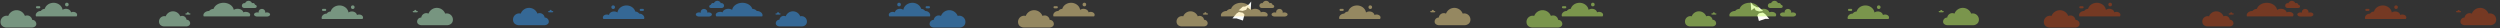<svg id="레이어_1" data-name="레이어 1" xmlns="http://www.w3.org/2000/svg" viewBox="0 0 9365.3 105.93"><rect x="0" y="0" width="9365.3" height="105.93" fill="#333333" stroke="none"/><defs><style>.cls-1{fill:#f7fbfe;}.cls-2{fill:#f9f6f4;}.cls-3{fill:#fffcfa;}.cls-4{opacity:0.6;}.cls-5,.cls-7{fill:#bfffd2;}.cls-10,.cls-13,.cls-15,.cls-5,.cls-6,.cls-8{opacity:0.8;}.cls-8,.cls-9{fill:#ffe291;}.cls-10,.cls-11{fill:#c7ff66;}.cls-12{opacity:0.4;}.cls-13,.cls-14{fill:#f40;}.cls-15,.cls-16{fill:#36a1ff;}</style></defs><title>cloud</title><polygon class="cls-1" points="4656.03 24.76 4639.98 38.81 4655.03 40.82 4668.07 36.81 4673.09 27.78 4685.13 36.81 4686.14 23.77 4687.15 5.71 4678.11 16.74 4664.06 24.77 4656.03 24.76"/><polygon class="cls-1" points="4631.95 50.85 4616.89 68.9 4631.94 68.91 4656.02 76.94 4662.05 54.87 4656.03 47.84 4640.98 44.83 4631.95 50.85"/><polygon class="cls-2" points="6589.06 27.16 6604.9 41.01 6590.06 42.99 6577.19 39.03 6572.24 30.13 6560.37 39.04 6559.37 26.17 6558.38 8.36 6567.29 19.25 6581.15 27.16 6589.06 27.16"/><polygon class="cls-3" points="6612.82 52.88 6627.67 70.69 6612.82 70.69 6589.07 78.61 6583.13 56.84 6589.07 49.92 6603.91 46.94 6612.82 52.88"/><g class="cls-4"><path class="cls-5" d="M136.08,89.82a15.36,15.36,0,0,0-15.36-15.36h-.17a19.15,19.15,0,0,0-27.13-14.8,33.5,33.5,0,0,0-62.56,0A23,23,0,0,0,1.94,82C1.94,92.41,7.61,99.19,17,102.1h0a23.1,23.1,0,0,0,6.79,1H58.94c.68,0,1.35.07,2,.07s1.36,0,2-.07h55.19c.44,0,.89.07,1.34.07s.9,0,1.34-.07h.1C128.79,102.39,136.08,97.82,136.08,89.82Z"/><g class="cls-6"><path class="cls-7" d="M134.89,61.32H286.77a9.1,9.1,0,0,0,2.16-5.75c0-6.12-6.65-11.08-14.84-11.08a18.51,18.51,0,0,0-8,1.75C264.91,38.76,256.92,33,247.22,33a21.83,21.83,0,0,0-12.73,3.91C232.25,22,218,10.49,200.64,10.49c-15.87,0-29.2,9.65-33,22.73a21.19,21.19,0,0,0-3.11.4,17.89,17.89,0,0,0-11.57,7.5,20.84,20.84,0,0,0-6.6,1C137.45,45,132.1,53,134.36,60A11.57,11.57,0,0,0,134.89,61.32Z"/><circle class="cls-7" cx="250.47" cy="16.99" r="6.83"/><path class="cls-7" d="M151,27.15a4,4,0,0,0-4-4l-.11,0h-7.77l-.12,0-.11,0h-.12a4,4,0,0,0,0,8v0h8.35A4,4,0,0,0,151,27.15Z"/></g><g class="cls-6"><path class="cls-7" d="M1205.94,71.27h151.88a9.1,9.1,0,0,0,2.16-5.75c0-6.12-6.64-11.08-14.84-11.08a18.51,18.51,0,0,0-8,1.75c-1.22-7.48-9.21-13.25-18.91-13.25a21.9,21.9,0,0,0-12.73,3.9c-2.24-14.9-16.54-26.4-33.85-26.4-15.86,0-29.2,9.65-33,22.73a19.92,19.92,0,0,0-3.11.4,17.88,17.88,0,0,0-11.57,7.5,20.84,20.84,0,0,0-6.6,1C1208.5,55,1203.15,63,1205.41,70A11.57,11.57,0,0,0,1205.94,71.27Z"/><circle class="cls-7" cx="1321.52" cy="26.94" r="6.83"/><path class="cls-7" d="M1222.08,37.1a4,4,0,0,0-4-4h-8.23v0a4,4,0,0,0,0,7.95v0h8.35A4,4,0,0,0,1222.08,37.1Z"/></g><g class="cls-6"><path class="cls-7" d="M1562.55,81.11a15.36,15.36,0,0,1,15.35-15.36h.18A19.16,19.16,0,0,1,1605.2,51a33.5,33.5,0,0,1,62.56,0,23.52,23.52,0,0,1,5.86-.75,23.07,23.07,0,0,1,23.07,23.08c0,10.37-5.67,17.15-15.09,20.06h0a23.12,23.12,0,0,1-6.8,1h-35.1c-.68,0-1.36.07-2,.07s-1.37,0-2-.07h-55.19c-.45,0-.89.07-1.34.07s-.9,0-1.34-.07h-.1C1569.83,93.68,1562.55,89.11,1562.55,81.11Z"/><path class="cls-7" d="M1546,43.63c0-1.36,1.71-2.47,3.82-2.47a5.25,5.25,0,0,1,2.08.41,3.93,3.93,0,1,1,7.8-.84,3.36,3.36,0,0,1-.08.71,5.55,5.55,0,0,1,1.73-.28c2.11,0,3.82,1.11,3.82,2.47s-1.54,2.34-3.5,2.45h-12.27C1547.47,45.94,1546,44.91,1546,43.63Z"/></g><g class="cls-6"><path class="cls-7" d="M763.13,61.32H934.79a8.49,8.49,0,0,0,2.44-5.75c0-6.12-7.51-11.08-16.76-11.08a23.26,23.26,0,0,0-9,1.75C910.08,38.76,901.05,33,890.1,33a26.94,26.94,0,0,0-14.39,3.91C873.17,22,857,10.49,837.45,10.49c-17.93,0-33,9.65-37.35,22.73a26.91,26.91,0,0,0-3.52.4c-5.83,1.07-10.54,3.94-13.08,7.5a26.32,26.32,0,0,0-7.45,1C766,45,760,53,762.54,60A10.28,10.28,0,0,0,763.13,61.32Z"/><path class="cls-7" d="M712.32,87.33A13.36,13.36,0,0,0,699,74h-.15A16.65,16.65,0,0,0,675.22,61.1a29.14,29.14,0,0,0-54.42,0,20.29,20.29,0,0,0-5.09-.65,20.08,20.08,0,0,0-20.07,20.07c0,9,4.94,14.92,13.13,17.45h0a20.22,20.22,0,0,0,5.91.89h30.53c.59,0,1.18,0,1.78,0s1.18,0,1.77,0h48c.38,0,.77,0,1.16,0s.78,0,1.16,0h.09C706,98.26,712.32,94.28,712.32,87.33Z"/><path class="cls-7" d="M961.71,24.42a6.35,6.35,0,0,0-6.35-6.35h-.07A7.93,7.93,0,0,0,944.07,12a13.86,13.86,0,0,0-25.89,0,9.55,9.55,0,0,0-12,9.23c0,4.3,2.34,7.1,6.24,8.3h0a9.28,9.28,0,0,0,2.81.43H929.8l.84,0,.85,0h22.83l.56,0,.55,0h0C958.7,29.62,961.71,27.73,961.71,24.42Z"/><path class="cls-7" d="M713.55,52.34c0-1.36-1.71-2.46-3.82-2.46a5.43,5.43,0,0,0-2.08.4,3.93,3.93,0,1,0-7.8-.84,3.36,3.36,0,0,0,.08.71,5.55,5.55,0,0,0-1.73-.27c-2.11,0-3.82,1.1-3.82,2.46s1.54,2.34,3.5,2.45h12.27C712.06,54.65,713.55,53.62,713.55,52.34Z"/><path class="cls-7" d="M1011.76,54.24c0-4.27-5.36-7.73-12-7.73a16.78,16.78,0,0,0-6.53,1.27,11,11,0,0,0,.34-2.64c0-6.48-5.54-11.74-12.37-11.74s-12.37,5.26-12.37,11.74a11.06,11.06,0,0,0,.24,2.24,17.1,17.1,0,0,0-5.39-.87c-6.61,0-12,3.46-12,7.73,0,4,4.82,7.32,10.93,7.67v0h.3c.25,0,.48,0,.73,0s.48,0,.73,0h34.62c.24,0,.48,0,.73,0s.48,0,.73,0h.58v0C1007.09,61.46,1011.76,58.22,1011.76,54.24Z"/></g></g><g class="cls-4"><path class="cls-8" d="M3947.81,89.82a15.36,15.36,0,0,0-15.36-15.36h-.17a19.15,19.15,0,0,0-27.13-14.8,33.5,33.5,0,0,0-62.56,0A23,23,0,0,0,3813.67,82c0,10.37,5.67,17.15,15.09,20.06h0a23.12,23.12,0,0,0,6.8,1h35.1c.68,0,1.35.07,2,.07s1.36,0,2-.07h55.19c.44,0,.89.07,1.34.07s.9,0,1.34-.07h.1C3940.52,102.39,3947.81,97.82,3947.81,89.82Z"/><g class="cls-6"><path class="cls-9" d="M3946.62,61.32H4098.5a9.1,9.1,0,0,0,2.16-5.75c0-6.12-6.65-11.08-14.84-11.08a18.51,18.51,0,0,0-8,1.75C4076.64,38.76,4068.65,33,4059,33a21.83,21.83,0,0,0-12.73,3.91C4044,22,4029.68,10.49,4012.37,10.49c-15.87,0-29.2,9.65-33,22.73a21.19,21.19,0,0,0-3.11.4,17.89,17.89,0,0,0-11.57,7.5,20.84,20.84,0,0,0-6.6,1C3949.18,45,3943.83,53,3946.09,60A11.57,11.57,0,0,0,3946.62,61.32Z"/><circle class="cls-9" cx="4062.2" cy="16.99" r="6.83"/><path class="cls-9" d="M3962.76,27.15a4,4,0,0,0-4-4l-.11,0h-7.77l-.12,0-.11,0h-.12a4,4,0,0,0,0,8v0h8.35A4,4,0,0,0,3962.76,27.15Z"/></g><g class="cls-6"><path class="cls-9" d="M5017.67,71.27h151.88a9.1,9.1,0,0,0,2.16-5.75c0-6.12-6.64-11.08-14.84-11.08a18.51,18.51,0,0,0-8,1.75c-1.22-7.48-9.21-13.25-18.91-13.25a21.9,21.9,0,0,0-12.73,3.9c-2.24-14.9-16.54-26.4-33.85-26.4-15.86,0-29.2,9.65-33.05,22.73a19.92,19.92,0,0,0-3.11.4,17.88,17.88,0,0,0-11.57,7.5,20.84,20.84,0,0,0-6.6,1C5020.23,55,5014.88,63,5017.14,70A11.57,11.57,0,0,0,5017.67,71.27Z"/><circle class="cls-9" cx="5133.25" cy="26.94" r="6.83"/><path class="cls-9" d="M5033.81,37.1a4,4,0,0,0-4-4h-8.23v0a4,4,0,0,0,0,7.95v0h8.35A4,4,0,0,0,5033.81,37.1Z"/></g><g class="cls-6"><path class="cls-9" d="M5374.28,81.11a15.36,15.36,0,0,1,15.35-15.36h.18A19.16,19.16,0,0,1,5416.93,51a33.5,33.5,0,0,1,62.56,0,23.59,23.59,0,0,1,5.86-.75,23.07,23.07,0,0,1,23.07,23.08c0,10.37-5.67,17.15-15.09,20.06h0a23.12,23.12,0,0,1-6.8,1h-35.1c-.68,0-1.36.07-2,.07s-1.37,0-2-.07h-55.19c-.45,0-.89.07-1.34.07s-.9,0-1.34-.07h-.1C5381.56,93.68,5374.28,89.11,5374.28,81.11Z"/><path class="cls-9" d="M5357.71,43.63c0-1.36,1.71-2.47,3.82-2.47a5.25,5.25,0,0,1,2.08.41,3.93,3.93,0,1,1,7.8-.84,3.36,3.36,0,0,1-.08.71,5.55,5.55,0,0,1,1.73-.28c2.11,0,3.82,1.11,3.82,2.47s-1.54,2.34-3.5,2.45h-12.27C5359.2,45.94,5357.71,44.91,5357.71,43.63Z"/></g><g class="cls-6"><path class="cls-9" d="M4574.87,61.32h171.65a8.49,8.49,0,0,0,2.44-5.75c0-6.12-7.5-11.08-16.76-11.08a23.26,23.26,0,0,0-9,1.75c-1.38-7.48-10.41-13.25-21.36-13.25a27,27,0,0,0-14.39,3.91c-2.54-14.91-18.7-26.41-38.26-26.41-17.93,0-33,9.65-37.35,22.73a26.91,26.91,0,0,0-3.52.4c-5.83,1.07-10.54,3.94-13.08,7.5a26.32,26.32,0,0,0-7.45,1C4577.76,45,4571.71,53,4574.27,60A9.1,9.1,0,0,0,4574.87,61.32Z"/><path class="cls-9" d="M4524.05,87.33A13.36,13.36,0,0,0,4510.69,74h-.15A16.65,16.65,0,0,0,4487,61.1a29.14,29.14,0,0,0-54.42,0,20.29,20.29,0,0,0-5.09-.65,20.08,20.08,0,0,0-20.07,20.07c0,9,4.94,14.92,13.13,17.45h0a20.22,20.22,0,0,0,5.91.89H4457c.59,0,1.18,0,1.78,0s1.18,0,1.77,0h48c.38,0,.77,0,1.16,0s.78,0,1.16,0h.09C4517.71,98.26,4524.05,94.28,4524.05,87.33Z"/><path class="cls-9" d="M4773.44,24.42a6.35,6.35,0,0,0-6.35-6.35H4767A7.93,7.93,0,0,0,4755.8,12a13.86,13.86,0,0,0-25.89,0,9.55,9.55,0,0,0-12,9.23c0,4.3,2.34,7.1,6.24,8.3h0a9.28,9.28,0,0,0,2.81.43h14.52l.84,0,.85,0h22.83l.56,0,.55,0h0C4770.43,29.62,4773.44,27.73,4773.44,24.42Z"/><path class="cls-9" d="M4525.28,52.34c0-1.36-1.71-2.46-3.82-2.46a5.43,5.43,0,0,0-2.08.4,3.93,3.93,0,1,0-7.8-.84,3.36,3.36,0,0,0,.08.71,5.54,5.54,0,0,0-1.72-.27c-2.11,0-3.83,1.1-3.83,2.46s1.54,2.34,3.5,2.45h12.27C4523.79,54.65,4525.28,53.62,4525.28,52.34Z"/><path class="cls-9" d="M4823.49,54.24c0-4.27-5.36-7.73-12-7.73a16.78,16.78,0,0,0-6.53,1.27,11,11,0,0,0,.34-2.64c0-6.48-5.53-11.74-12.37-11.74s-12.37,5.26-12.37,11.74a11.06,11.06,0,0,0,.24,2.24,17.1,17.1,0,0,0-5.39-.87c-6.61,0-12,3.46-12,7.73,0,4,4.82,7.32,10.93,7.67v0h.3c.25,0,.48,0,.73,0s.48,0,.73,0h34.62c.24,0,.48,0,.73,0s.48,0,.73,0h.58v0C4818.82,61.46,4823.49,58.22,4823.49,54.24Z"/></g></g><g class="cls-4"><path class="cls-10" d="M5852.58,89.82a15.36,15.36,0,0,0-15.35-15.36h-.18a19.14,19.14,0,0,0-27.12-14.8,33.5,33.5,0,0,0-62.56,0A23.06,23.06,0,0,0,5718.44,82c0,10.37,5.67,17.15,15.09,20.06h0a23.12,23.12,0,0,0,6.8,1h35.1c.68,0,1.36.07,2,.07s1.37,0,2-.07h55.2c.44,0,.88.07,1.33.07s.9,0,1.34-.07h.1C5845.3,102.39,5852.58,97.82,5852.58,89.82Z"/><g class="cls-6"><path class="cls-11" d="M5851.39,61.32h151.88a9,9,0,0,0,2.16-5.75c0-6.12-6.64-11.08-14.83-11.08a18.52,18.52,0,0,0-8,1.75c-1.22-7.48-9.21-13.25-18.9-13.25A21.86,21.86,0,0,0,5951,36.9c-2.24-14.91-16.53-26.41-33.85-26.41-15.86,0-29.2,9.65-33,22.73a20.85,20.85,0,0,0-3.11.4,17.91,17.91,0,0,0-11.58,7.5,20.78,20.78,0,0,0-6.59,1C5854,45,5848.6,53,5850.86,60A11.57,11.57,0,0,0,5851.39,61.32Z"/><circle class="cls-11" cx="5966.98" cy="16.99" r="6.83"/><path class="cls-11" d="M5867.54,27.15a4,4,0,0,0-4-4l-.12,0h-7.76l-.12,0-.12,0h-.12a4,4,0,0,0,0,8v0h8.35A4,4,0,0,0,5867.54,27.15Z"/></g><g class="cls-6"><path class="cls-11" d="M6922.44,71.27h151.88a9,9,0,0,0,2.16-5.75c0-6.12-6.64-11.08-14.83-11.08a18.52,18.52,0,0,0-8,1.75c-1.22-7.48-9.21-13.25-18.9-13.25a21.93,21.93,0,0,0-12.74,3.9c-2.24-14.9-16.53-26.4-33.85-26.4-15.86,0-29.2,9.65-33,22.73a19.92,19.92,0,0,0-3.11.4,17.88,17.88,0,0,0-11.58,7.5,20.78,20.78,0,0,0-6.59,1C6925,55,6919.65,63,6921.91,70A11.57,11.57,0,0,0,6922.44,71.27Z"/><circle class="cls-11" cx="7038.03" cy="26.94" r="6.83"/><path class="cls-11" d="M6938.59,37.1a4,4,0,0,0-4-4h-8.24v0a4,4,0,0,0,0,7.95v0h8.35A4,4,0,0,0,6938.59,37.1Z"/></g><g class="cls-6"><path class="cls-11" d="M7279.05,81.11a15.36,15.36,0,0,1,15.36-15.36h.17A19.17,19.17,0,0,1,7321.71,51a33.5,33.5,0,0,1,62.56,0,23.51,23.51,0,0,1,5.85-.75,23.07,23.07,0,0,1,23.07,23.08c0,10.37-5.67,17.15-15.09,20.06h0a23.1,23.1,0,0,1-6.79,1h-35.11c-.67,0-1.35.07-2,.07s-1.36,0-2-.07h-55.19c-.44,0-.89.07-1.34.07s-.89,0-1.34-.07h-.1C7286.34,93.68,7279.05,89.11,7279.05,81.11Z"/><path class="cls-11" d="M7262.48,43.63c0-1.36,1.71-2.47,3.82-2.47a5.3,5.3,0,0,1,2.09.41,3.34,3.34,0,0,1-.11-.84,4,4,0,0,1,7.9,0,3.35,3.35,0,0,1-.07.71,5.54,5.54,0,0,1,1.72-.28c2.11,0,3.82,1.11,3.82,2.47s-1.54,2.34-3.49,2.45h-12.27C7264,45.94,7262.48,44.91,7262.48,43.63Z"/></g><g class="cls-6"><path class="cls-11" d="M6479.64,61.32h171.65a8.45,8.45,0,0,0,2.44-5.75c0-6.12-7.5-11.08-16.76-11.08a23.21,23.21,0,0,0-9,1.75C6626.59,38.76,6617.56,33,6606.6,33a27,27,0,0,0-14.39,3.91C6589.68,22,6573.52,10.49,6554,10.49c-17.93,0-33,9.65-37.35,22.73a26.77,26.77,0,0,0-3.51.4c-5.83,1.07-10.54,3.94-13.08,7.5a26.38,26.38,0,0,0-7.46,1C6482.53,45,6476.48,53,6479,60A10.33,10.33,0,0,0,6479.64,61.32Z"/><path class="cls-11" d="M6428.82,87.33A13.36,13.36,0,0,0,6415.46,74h-.15a16.65,16.65,0,0,0-23.59-12.88,29.13,29.13,0,0,0-54.41,0,20.34,20.34,0,0,0-5.09-.65,20.07,20.07,0,0,0-20.07,20.07c0,9,4.93,14.92,13.13,17.45h0a20.27,20.27,0,0,0,5.91.89h30.54c.58,0,1.18,0,1.77,0s1.19,0,1.78,0h48c.38,0,.77,0,1.16,0s.78,0,1.17,0h.08C6422.48,98.26,6428.82,94.28,6428.82,87.33Z"/><path class="cls-11" d="M6678.22,24.42a6.36,6.36,0,0,0-6.35-6.35h-.08A7.93,7.93,0,0,0,6660.57,12a13.86,13.86,0,0,0-25.88,0,9.73,9.73,0,0,0-2.42-.31,9.54,9.54,0,0,0-9.55,9.54c0,4.3,2.35,7.1,6.25,8.3h0a9.33,9.33,0,0,0,2.81.43h14.52l.85,0,.84,0h22.84l.55,0,.55,0h0C6675.2,29.62,6678.22,27.73,6678.22,24.42Z"/><path class="cls-11" d="M6430.06,52.34c0-1.36-1.71-2.46-3.82-2.46a5.48,5.48,0,0,0-2.09.4,3.34,3.34,0,0,0,.11-.84,4,4,0,0,0-7.9,0,3.35,3.35,0,0,0,.07.71,5.54,5.54,0,0,0-1.72-.27c-2.11,0-3.82,1.1-3.82,2.46s1.54,2.34,3.49,2.45h12.27C6428.56,54.65,6430.06,53.62,6430.06,52.34Z"/><path class="cls-11" d="M6728.26,54.24c0-4.27-5.35-7.73-12-7.73a16.73,16.73,0,0,0-6.52,1.27,11.5,11.5,0,0,0,.34-2.64c0-6.48-5.54-11.74-12.37-11.74s-12.37,5.26-12.37,11.74a11.82,11.82,0,0,0,.23,2.24,17.06,17.06,0,0,0-5.39-.87c-6.6,0-12,3.46-12,7.73,0,4,4.82,7.32,10.94,7.67v0h.29c.25,0,.48,0,.73,0s.49,0,.73,0h34.62c.25,0,.48,0,.73,0s.49,0,.73,0h.58v0C6723.59,61.46,6728.26,58.22,6728.26,54.24Z"/></g></g><g class="cls-12"><path class="cls-13" d="M7790.54,89.82a15.36,15.36,0,0,0-15.35-15.36H7775a19.14,19.14,0,0,0-27.12-14.8,33.5,33.5,0,0,0-62.56,0A23.06,23.06,0,0,0,7656.4,82c0,10.37,5.67,17.15,15.09,20.06h0a23.12,23.12,0,0,0,6.8,1h35.1c.68,0,1.36.07,2,.07s1.37,0,2-.07h55.19c.45,0,.89.07,1.34.07s.9,0,1.34-.07h.1C7783.26,102.39,7790.54,97.82,7790.54,89.82Z"/><g class="cls-6"><path class="cls-14" d="M7789.35,61.32h151.88a9.1,9.1,0,0,0,2.16-5.75c0-6.12-6.64-11.08-14.84-11.08a18.51,18.51,0,0,0-8,1.75c-1.22-7.48-9.21-13.25-18.91-13.25A21.83,21.83,0,0,0,7889,36.9c-2.24-14.91-16.54-26.41-33.85-26.41-15.86,0-29.2,9.65-33,22.73a20.85,20.85,0,0,0-3.11.4,17.91,17.91,0,0,0-11.58,7.5,20.78,20.78,0,0,0-6.59,1c-8.87,2.86-14.22,10.86-12,17.87A11.57,11.57,0,0,0,7789.35,61.32Z"/><circle class="cls-14" cx="7904.93" cy="16.99" r="6.83"/><path class="cls-14" d="M7805.5,27.15a4,4,0,0,0-4-4l-.12,0h-7.77l-.11,0-.12,0h-.12a4,4,0,0,0,0,8v0h8.35A4,4,0,0,0,7805.5,27.15Z"/></g><g class="cls-6"><path class="cls-14" d="M8860.4,71.27h151.88a9,9,0,0,0,2.16-5.75c0-6.12-6.64-11.08-14.83-11.08a18.52,18.52,0,0,0-8,1.75c-1.22-7.48-9.21-13.25-18.91-13.25a21.92,21.92,0,0,0-12.73,3.9c-2.24-14.9-16.53-26.4-33.85-26.4-15.86,0-29.2,9.65-33,22.73a19.62,19.62,0,0,0-3.11.4,17.88,17.88,0,0,0-11.58,7.5,20.78,20.78,0,0,0-6.59,1C8863,55,8857.61,63,8859.87,70A11.57,11.57,0,0,0,8860.4,71.27Z"/><circle class="cls-14" cx="8975.98" cy="26.94" r="6.83"/><path class="cls-14" d="M8876.55,37.1a4,4,0,0,0-4-4h-8.24v0a4,4,0,0,0,0,7.95v0h8.35A4,4,0,0,0,8876.55,37.1Z"/></g><g class="cls-6"><path class="cls-14" d="M9217,81.11a15.36,15.36,0,0,1,15.36-15.36h.17A19.17,19.17,0,0,1,9259.67,51a33.5,33.5,0,0,1,62.56,0,23.51,23.51,0,0,1,5.85-.75,23.07,23.07,0,0,1,23.07,23.08c0,10.37-5.67,17.15-15.09,20.06h0a23.12,23.12,0,0,1-6.8,1h-35.1c-.68,0-1.35.07-2,.07s-1.36,0-2-.07h-55.19c-.44,0-.89.07-1.34.07s-.9,0-1.34-.07h-.1C9224.3,93.68,9217,89.11,9217,81.11Z"/><path class="cls-14" d="M9200.44,43.63c0-1.36,1.71-2.47,3.82-2.47a5.3,5.3,0,0,1,2.09.41,3.34,3.34,0,0,1-.11-.84,4,4,0,0,1,7.9,0,4.17,4.17,0,0,1-.07.71,5.54,5.54,0,0,1,1.72-.28c2.11,0,3.82,1.11,3.82,2.47s-1.54,2.34-3.49,2.45h-12.28C9201.93,45.94,9200.44,44.91,9200.44,43.63Z"/></g><g class="cls-6"><path class="cls-14" d="M8417.6,61.32h171.65a8.45,8.45,0,0,0,2.44-5.75c0-6.12-7.5-11.08-16.76-11.08a23.3,23.3,0,0,0-9,1.75c-1.37-7.48-10.4-13.25-21.36-13.25a27,27,0,0,0-14.39,3.91c-2.53-14.91-18.69-26.41-38.26-26.41-17.93,0-33,9.65-37.35,22.73a26.91,26.91,0,0,0-3.52.4c-5.83,1.07-10.53,3.94-13.08,7.5a26.32,26.32,0,0,0-7.45,1C8420.49,45,8414.44,53,8417,60A9.1,9.1,0,0,0,8417.6,61.32Z"/><path class="cls-14" d="M8366.78,87.33A13.36,13.36,0,0,0,8353.42,74h-.15a16.65,16.65,0,0,0-23.59-12.88,29.13,29.13,0,0,0-54.41,0,20.42,20.42,0,0,0-5.1-.65,20.07,20.07,0,0,0-20.06,20.07c0,9,4.93,14.92,13.12,17.45h0a20.27,20.27,0,0,0,5.91.89h30.54c.58,0,1.17,0,1.77,0s1.19,0,1.77,0h48c.38,0,.77,0,1.16,0s.78,0,1.17,0h.08C8360.44,98.26,8366.78,94.28,8366.78,87.33Z"/><path class="cls-14" d="M8616.18,24.42a6.36,6.36,0,0,0-6.36-6.35h-.07A7.93,7.93,0,0,0,8598.53,12a13.86,13.86,0,0,0-25.88,0,9.75,9.75,0,0,0-2.43-.31,9.54,9.54,0,0,0-9.54,9.54c0,4.3,2.35,7.1,6.24,8.3h0a9.33,9.33,0,0,0,2.81.43h14.52l.85,0,.84,0h22.83l.56,0,.55,0h0C8613.16,29.62,8616.18,27.73,8616.18,24.42Z"/><path class="cls-14" d="M8368,52.34c0-1.36-1.71-2.46-3.82-2.46a5.43,5.43,0,0,0-2.08.4,3.34,3.34,0,0,0,.11-.84,4,4,0,0,0-7.91,0,3.36,3.36,0,0,0,.08.71,5.54,5.54,0,0,0-1.72-.27c-2.11,0-3.82,1.1-3.82,2.46s1.54,2.34,3.49,2.45h12.27C8366.52,54.65,8368,53.62,8368,52.34Z"/><path class="cls-14" d="M8666.22,54.24c0-4.27-5.35-7.73-12-7.73a16.73,16.73,0,0,0-6.52,1.27,11.5,11.5,0,0,0,.34-2.64c0-6.48-5.54-11.74-12.37-11.74s-12.37,5.26-12.37,11.74a11.82,11.82,0,0,0,.23,2.24,17.06,17.06,0,0,0-5.39-.87c-6.6,0-12,3.46-12,7.73,0,4,4.82,7.32,10.94,7.67v0h.29c.25,0,.48,0,.73,0s.48,0,.73,0h34.62c.25,0,.48,0,.73,0s.48,0,.73,0h.58v0C8661.55,61.46,8666.22,58.22,8666.22,54.24Z"/></g></g><g class="cls-4"><path class="cls-15" d="M3482.41,89.82a15.36,15.36,0,0,1,15.36-15.36h.17a19.15,19.15,0,0,1,27.13-14.8,33.5,33.5,0,0,1,62.56,0A23,23,0,0,1,3616.55,82c0,10.37-5.67,17.15-15.09,20.06h0a23.12,23.12,0,0,1-6.8,1h-35.1c-.68,0-1.35.07-2,.07s-1.36,0-2-.07h-55.19c-.44,0-.89.07-1.34.07s-.9,0-1.34-.07h-.1C3489.7,102.39,3482.41,97.82,3482.41,89.82Z"/><g class="cls-6"><path class="cls-16" d="M3483.6,61.32H3331.72a9.1,9.1,0,0,1-2.16-5.75c0-6.12,6.64-11.08,14.84-11.08a18.51,18.51,0,0,1,8,1.75c1.22-7.48,9.21-13.25,18.91-13.25A21.83,21.83,0,0,1,3384,36.9c2.24-14.91,16.54-26.41,33.85-26.41,15.86,0,29.2,9.65,33.05,22.73a21.19,21.19,0,0,1,3.11.4,17.91,17.91,0,0,1,11.57,7.5,20.84,20.84,0,0,1,6.6,1C3481,45,3486.39,53,3484.13,60A11.57,11.57,0,0,1,3483.6,61.32Z"/><circle class="cls-16" cx="3368.02" cy="16.99" r="6.83"/><path class="cls-16" d="M3467.46,27.15a4,4,0,0,1,4-4l.11,0h7.77l.12,0,.11,0h.12a4,4,0,0,1,0,8v0h-8.35A4,4,0,0,1,3467.46,27.15Z"/></g><g class="cls-6"><path class="cls-16" d="M2412.55,71.27H2260.67a9.1,9.1,0,0,1-2.16-5.75c0-6.12,6.64-11.08,14.84-11.08a18.51,18.51,0,0,1,8,1.75c1.22-7.48,9.21-13.25,18.91-13.25a21.9,21.9,0,0,1,12.73,3.9c2.24-14.9,16.54-26.4,33.85-26.4,15.86,0,29.2,9.65,33,22.73a19.92,19.92,0,0,1,3.11.4,17.88,17.88,0,0,1,11.57,7.5,20.84,20.84,0,0,1,6.6,1C2410,55,2415.34,63,2413.08,70A11.57,11.57,0,0,1,2412.55,71.27Z"/><circle class="cls-16" cx="2296.97" cy="26.94" r="6.83"/><path class="cls-16" d="M2396.4,37.1a4,4,0,0,1,4-4h8.24v0a4,4,0,0,1,0,7.95v0h-8.35A4,4,0,0,1,2396.4,37.1Z"/></g><g class="cls-6"><path class="cls-16" d="M2055.94,81.11a15.36,15.36,0,0,0-15.35-15.36h-.18A19.16,19.16,0,0,0,2013.29,51a33.5,33.5,0,0,0-62.56,0,23.59,23.59,0,0,0-5.86-.75,23.07,23.07,0,0,0-23.07,23.08c0,10.37,5.67,17.15,15.09,20.06h0a23.12,23.12,0,0,0,6.8,1h35.1c.68,0,1.36.07,2,.07s1.37,0,2-.07h55.19c.45,0,.89.07,1.34.07s.9,0,1.34-.07h.1C2048.66,93.68,2055.94,89.11,2055.94,81.11Z"/><path class="cls-16" d="M2072.51,43.63c0-1.36-1.71-2.47-3.82-2.47a5.25,5.25,0,0,0-2.08.41,3.93,3.93,0,1,0-7.8-.84,3.36,3.36,0,0,0,.08.71,5.55,5.55,0,0,0-1.73-.28c-2.11,0-3.82,1.11-3.82,2.47s1.54,2.34,3.5,2.45h12.27C2071,45.94,2072.51,44.91,2072.51,43.63Z"/></g><g class="cls-6"><path class="cls-16" d="M2855.35,61.32H2683.7a8.49,8.49,0,0,1-2.44-5.75c0-6.12,7.5-11.08,16.76-11.08a23.26,23.26,0,0,1,9,1.75c1.38-7.48,10.4-13.25,21.36-13.25a27,27,0,0,1,14.39,3.91c2.54-14.91,18.69-26.41,38.26-26.41,17.93,0,33,9.65,37.35,22.73a26.91,26.91,0,0,1,3.52.4c5.83,1.07,10.53,3.94,13.08,7.5a26.32,26.32,0,0,1,7.45,1C2852.46,45,2858.51,53,2856,60A9.1,9.1,0,0,1,2855.35,61.32Z"/><path class="cls-16" d="M2906.17,87.33A13.36,13.36,0,0,1,2919.53,74h.15a16.65,16.65,0,0,1,23.59-12.88,29.14,29.14,0,0,1,54.42,0,20.29,20.29,0,0,1,5.09-.65,20.08,20.08,0,0,1,20.07,20.07c0,9-4.94,14.92-13.13,17.45h0a20.22,20.22,0,0,1-5.91.89h-30.53c-.59,0-1.18,0-1.78,0s-1.18,0-1.77,0h-48c-.38,0-.77,0-1.16,0s-.78,0-1.16,0h-.09C2912.51,98.26,2906.17,94.28,2906.17,87.33Z"/><path class="cls-16" d="M2656.77,24.42a6.36,6.36,0,0,1,6.36-6.35h.07A7.93,7.93,0,0,1,2674.42,12a13.86,13.86,0,0,1,25.89,0,9.55,9.55,0,0,1,12,9.23c0,4.3-2.34,7.1-6.24,8.3h0a9.28,9.28,0,0,1-2.81.43h-14.52l-.84,0-.85,0h-22.83l-.56,0-.55,0h0C2659.79,29.62,2656.77,27.73,2656.77,24.42Z"/><path class="cls-16" d="M2904.94,52.34c0-1.36,1.71-2.46,3.82-2.46a5.43,5.43,0,0,1,2.08.4,3.93,3.93,0,1,1,7.8-.84,3.36,3.36,0,0,1-.08.71,5.54,5.54,0,0,1,1.72-.27c2.11,0,3.82,1.1,3.82,2.46s-1.53,2.34-3.49,2.45h-12.27C2906.43,54.65,2904.94,53.62,2904.94,52.34Z"/><path class="cls-16" d="M2606.73,54.24c0-4.27,5.36-7.73,12-7.73a16.78,16.78,0,0,1,6.53,1.27,11,11,0,0,1-.34-2.64c0-6.48,5.53-11.74,12.37-11.74s12.37,5.26,12.37,11.74a11.06,11.06,0,0,1-.24,2.24,17.1,17.1,0,0,1,5.39-.87c6.6,0,12,3.46,12,7.73,0,4-4.82,7.32-10.93,7.67v0h-.3c-.25,0-.48,0-.73,0s-.48,0-.73,0h-34.62c-.24,0-.48,0-.73,0s-.48,0-.73,0h-.58v0C2611.4,61.46,2606.73,58.22,2606.73,54.24Z"/></g></g></svg>